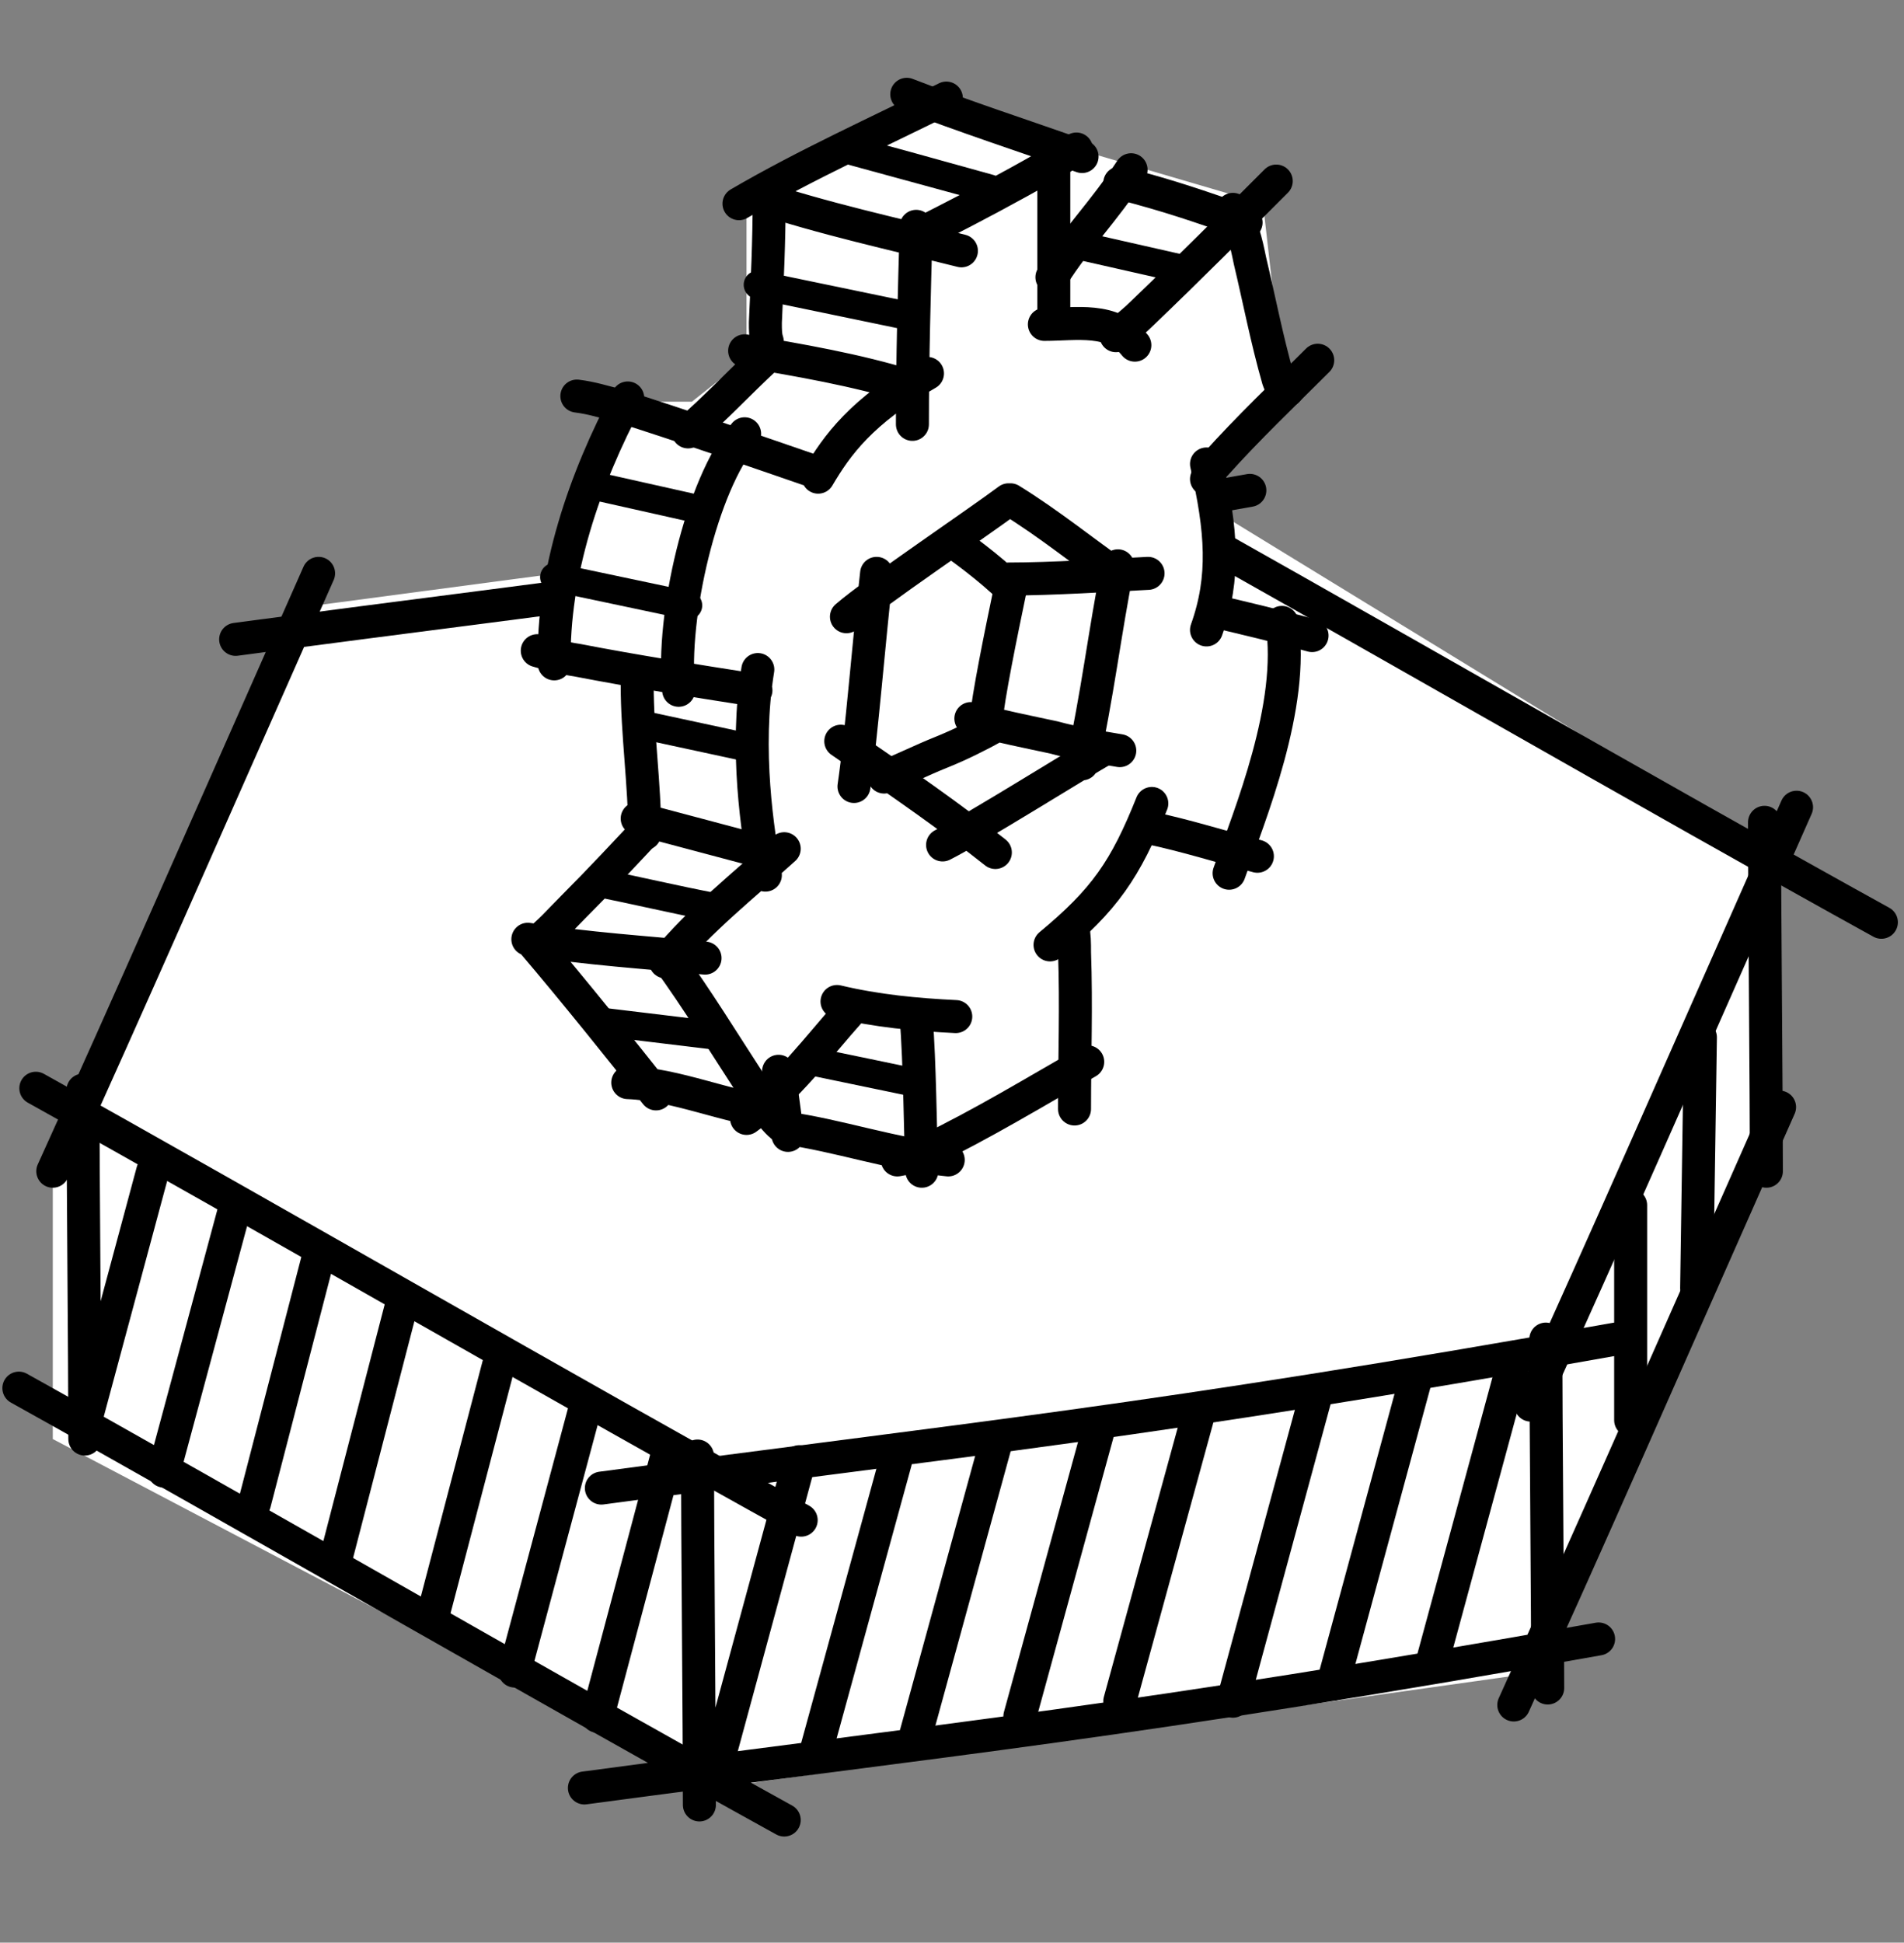 <svg version="1.1" id="Layer_1" xmlns="http://www.w3.org/2000/svg" x="0" y="0" viewBox="0 0 101 103" xml:space="preserve"><rect x="0" y="0" width="101" height="103" fill="#808080" stroke="none"/><style>.st0{fill:#fff}.st1,.st2{fill:none;stroke:#000;stroke-width:1.75;stroke-linecap:round;stroke-linejoin:round}.st2{stroke-width:1.5}</style><path class="st0" d="M16 32.2L2.8 60.4v15.9L38 94.8l44.1-6.2 12.3-28.2v-15L62.7 26 16 32.2z"/><path class="st1" d="M1 73.6C12.5 80 30 90.1 41.6 96.5M80.3 90.4c4.4-9.7 7.1-15.9 14.1-31.7M31 94.8c19.4-2.6 29.1-3.5 53.8-7.9M1.9 57.7c11.5 6.4 29 16.5 40.6 22.9M59.2 26c11.5 6.4 29 16.5 40.6 22.9"/><path class="st1" d="M2.8 62.1c4.4-9.7 7.1-15.9 14.1-31.7m64.3 44.1c4.4-9.7 7.1-15.9 14.1-31.7"/><path class="st1" d="M12.5 33.9c19.4-2.6 29.1-3.5 53.8-7.9M31.9 78.9C51.3 76.3 61 75.4 85.7 71"/><path class="st1" d="M4.4 57.8c0 4 .1 14.5.1 18.5m32.5.9c0 4 .1 14.5.1 18.5M82 71c0 4 .1 14.5.1 18.5m11.5-45.9c0 4 .1 14.5.1 18.5M42.4 77.5L38 93.7m5.3-.9l4.2-15.3m1.1 14.4l4.2-15.3m5.5-.9L54.1 91m9.5-16.1l-4.2 15.3M69.8 74l-4.4 16.2m9.7-17.1l-4.4 16.2m9.6-17.1l-4.4 16.2M86.5 75.3V63.9m3.5 4.4l.2-13.3M16.9 66.6l-3.4 13.1m7.8-10.5l-3.5 13.5m8.8-10.9l-3.7 14.1M31 74.8l-3.7 13.8m8.1-11.5L31.7 91M12.5 63.9L8.7 78m-.6-15.9l-3.5 13"/><g><path class="st0" d="M32.1 21.3l-2.9 14 4.7 1.7v7L28 50.4l5.8 8.1 8.7 1.7 7 1.7 7.6-5.8v-6.4l4.1-5.8H67l2.3-11.1-4.1-1.2-1.2-6.4 4.1-4.7-1.1-9.7-9.9-2.9-7.6-2.3-9.9 5.2V19l-2.9 2.3h-4.6z"/><path class="st1" d="M28.5 34.5c.7.2 1.4.4 2.1.5 3.1.6 6.3 1.1 9.5 1.6M30.6 21c.8.1 1.4.3 2.2.5 3.5 1.1 6.9 2.3 10.4 3.5M40.1 10.4c3.6 1.2 7.3 2 10.9 2.9M48.1 5c3.1 1.2 6.2 2.2 9.3 3.3M59.4 9.7c2.7.7 4.1 1.2 6.7 2.1M64.4 32.4c1.7.4 3.4.8 5.2 1.3M61 43.9c1.9.4 3.8 1 5.7 1.5M56.9 49.1c.1.5.1.9.1 1.4.1 2.8 0 5.6 0 8.3M48.6 53.9c.2 2.7.2 5.5.3 8.2M39.6 59.3c2.1-1.5 3.8-3.8 5.5-5.7M35.3 51c1.8-2.2 4.2-4.1 6.3-6M40.6 46.4c-.4-2.3-1.1-6.6-.4-10.9M43.4 25.3c1-1.7 2.3-3.5 5.8-5.5M48.6 12c-.1 3.5-.2 7-.2 10.5M55.9 8.4v8.7M55.4 17.2c1.7 0 3.6-.4 4.8 1.1"/><path class="st1" d="M59.2 17.8c.5-.4 1-.8 1.4-1.2 2.4-2.3 4.8-4.7 7.1-7M64 25.4c.1-.3.3-.6.5-.8 1.7-1.9 3.6-3.7 5.4-5.5"/><path class="st1" d="M65.4 11.1c.5.9.7 1.7.9 2.7.5 2.1.9 4.2 1.5 6.3.1.3.2.5.5.6M64 24.6c.8 3.5 1 6 0 8.8M68 33c.7 4.4-1.7 10.2-2.8 13.3M55.7 50.1c2.9-2.4 4-4 5.4-7.5M47.6 61.5c.6-.1 1-.2 1.6-.5 2.9-1.4 5.7-3.1 8.5-4.7M41.6 59.8c2.9.4 5.7 1.4 8.7 1.7M41.8 60.2c-.2-1.1-.3-2.3-.5-3.4M36 36.6c-.4-3.9 1.2-10.9 3.5-13.6M29.4 35.2c-.1-4.8 1.6-9.8 3.9-14.1M36.5 22.9c1.4-1.2 2.7-2.6 4.1-3.9M40.8 10.6c0 2.2-.1 4.3-.2 6.5 0 .4 0 .7.1 1M39.5 18.6c2.9.5 5.9 1 8.8 1.9M55.8 14.7c1.4-2.2 2.7-3.4 4.2-5.7M39.2 10.8c3.6-2.1 7.4-3.8 11-5.6M48.4 12.6s4.7-2.3 8.7-4.7M33.8 36.3c0 2.6.4 5.3.4 7.9M33.8 43.4l6.4 1.7"/><path class="st1" d="M28.4 50c.7-.5 1.3-1.2 2-1.9 1.4-1.4 2.8-2.9 4.2-4.4M28 49.8c3.1.5 6.3.7 9.4 1M44.4 53.1c2.1.5 4.2.7 6.3.8M35.4 50.8c1.6 2.2 3 4.5 4.5 6.8.5.7 1 1.7 1.7 2.2M28.2 49.9c2.3 2.7 4.7 5.7 6.6 8.1M33.3 57.4c2.6.1 5.2 1.3 7.8 1.6M44.6 39.3c3.5 2.4 5.8 4 8.2 5.9M45.3 41.7c.4-2.7.8-7.8 1.2-11.3M44.9 32.7c1.5-1.3 7-5 8.6-6.2M53.6 26.5c2.1 1.3 3.8 2.7 5.8 4.1M50 44.8c1.6-.8 7.2-4.3 8.6-5.1M57.4 40.5c.8-3.5 1.2-7 1.9-10.5M53.6 31.2c-.5 2.4-1.2 5.8-1.3 7.1"/><path class="st1" d="M46.9 41.2c1-.4 2-.9 3-1.3s2-.9 2.9-1.4M50.8 28.9s1.7 1.2 2.8 2.3M53.5 30.7c2.3 0 5.4-.2 7.4-.3M51.5 38.1c1.5.4 3 .7 4.4 1 1.1.3 2.3.5 3.5.7"/><path class="st2" d="M48.5 57.4l-5.3-1.1m-5.3-1.4l-5.8-.7M62.9 14.3l-5.3-1.2M37.9 48.1c-2.1-.4-4.2-.9-6.2-1.3m7.8-7.2l-5.1-1.1M37.5 27.1l-5.8-1.3m-2.3 4.8l7.1 1.5M48.4 16.8l-8.2-1.7M52.5 10c-4.7-1.3-5-1.4-7.7-2.1l7.7 2.1z"/></g></svg>